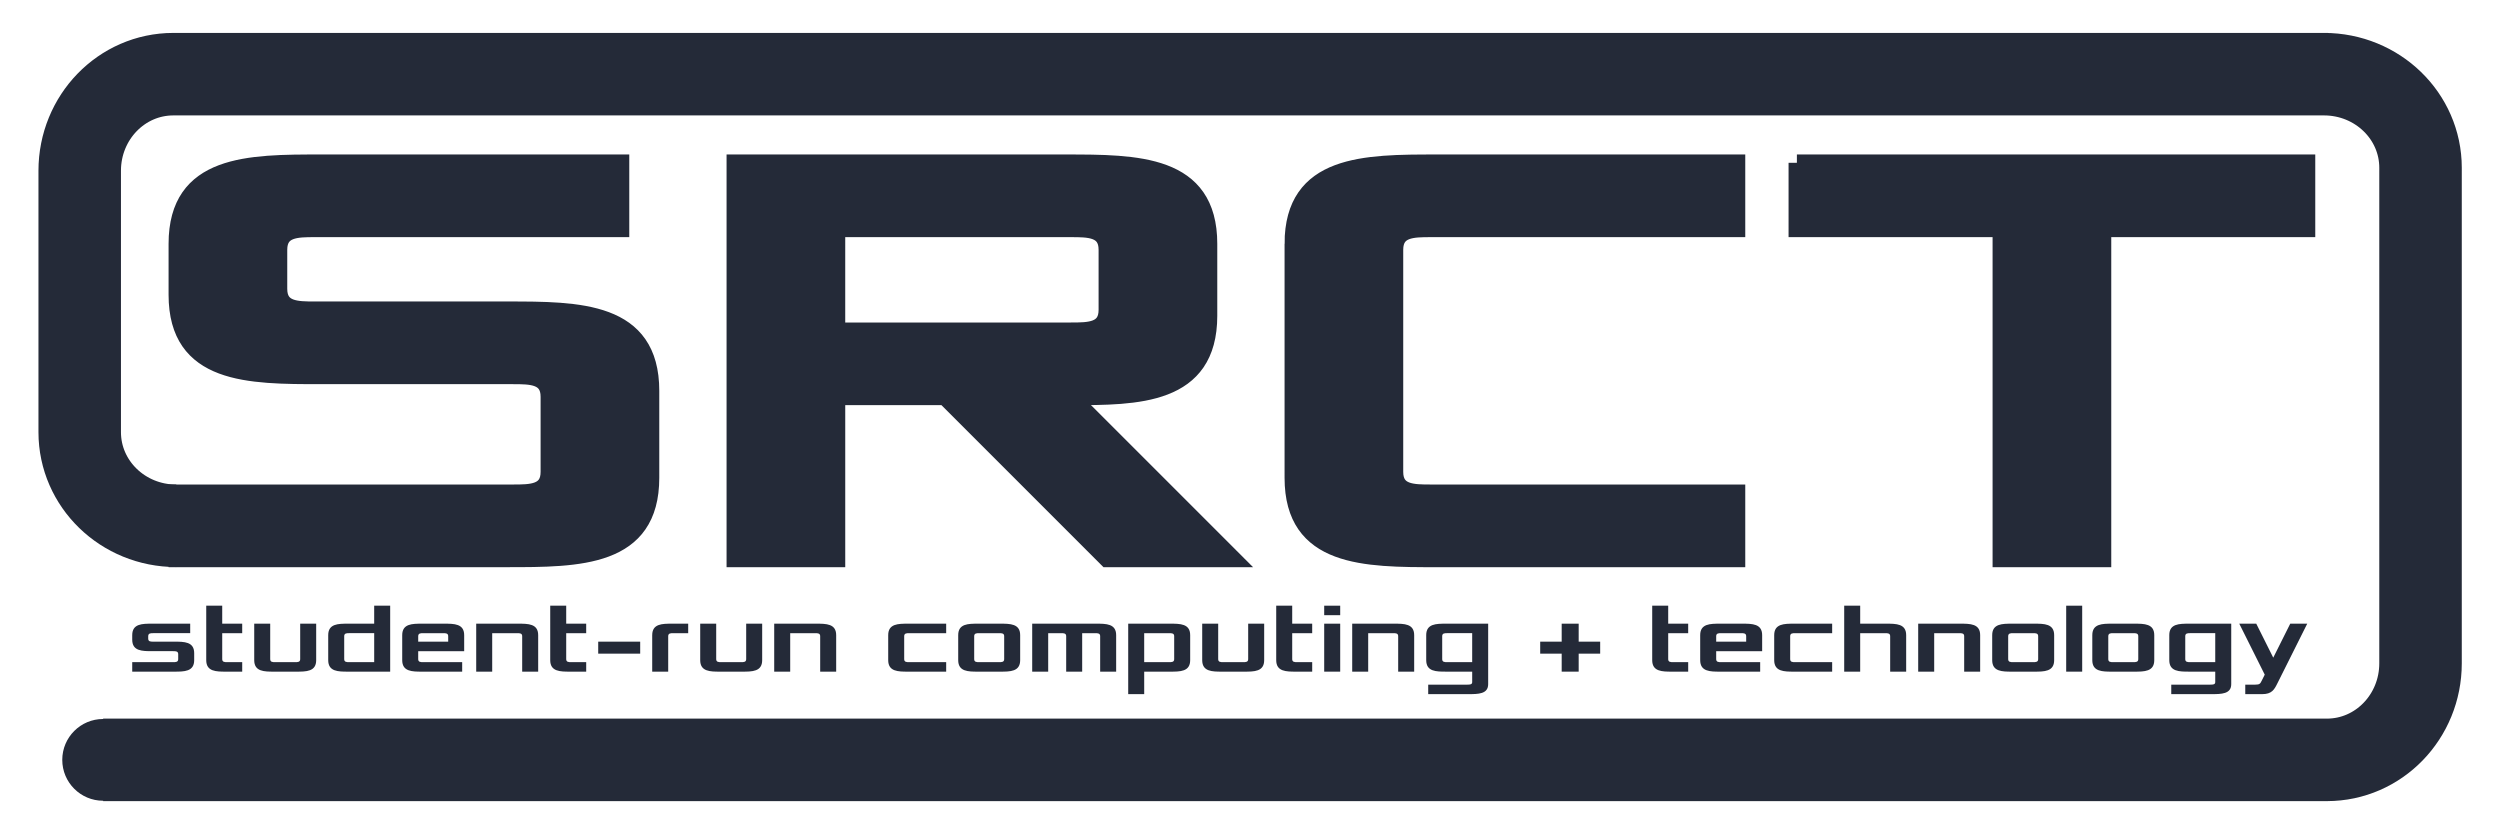 <?xml version="1.0" encoding="utf-8"?>
<!-- Generator: Adobe Illustrator 16.0.0, SVG Export Plug-In . SVG Version: 6.00 Build 0)  -->
<!DOCTYPE svg PUBLIC "-//W3C//DTD SVG 1.1//EN" "http://www.w3.org/Graphics/SVG/1.1/DTD/svg11.dtd">
<svg version="1.1" id="Layer_1" xmlns="http://www.w3.org/2000/svg" xmlns:xlink="http://www.w3.org/1999/xlink" x="0px" y="0px"
	 width="300px" height="100px" viewBox="0 0 300 100" enable-background="new 0 0 300 100" xml:space="preserve">
<path fill="#242A38" stroke="#242A38" stroke-width="2" stroke-miterlimit="10" d="M21.229,59.141h40.323c2.16,0,4.32,0,4.32-2.52
	V47.62c0-2.52-2.16-2.52-4.32-2.52H38.51c-8.641,0-17.281,0-17.281-9.721v-6.121c0-9.721,8.641-9.721,17.281-9.721h36.003v7.92
	H37.79c-2.16,0-4.32,0-4.32,2.521v4.68c0,2.52,2.16,2.52,4.32,2.52h23.042c8.641,0,17.281,0,17.281,9.721v10.441
	c0,9.721-8.641,9.721-17.281,9.721H21.229V59.141z"/>
<path fill="#242A38" stroke="#242A38" stroke-width="2" stroke-miterlimit="10" d="M132.832,67.063L113.39,47.62h-12.961v19.442
	H88.188V19.538h39.604c8.641,0,17.281,0,17.281,9.721v8.641c0,9.721-8.641,9.721-16.562,9.721l19.442,19.442H132.832z M128.511,39.7
	c2.16,0,4.32,0,4.32-2.521v-7.2c0-2.521-2.16-2.521-4.32-2.521h-28.083V39.7H128.511z"/>
<path fill="#242A38" stroke="#242A38" stroke-width="2" stroke-miterlimit="10" d="M155.147,29.259
	c0-9.721,8.642-9.721,17.282-9.721h36.003v7.92h-36.724c-2.16,0-4.32,0-4.32,2.521v26.642c0,2.52,2.16,2.52,4.32,2.52h36.724v7.922
	H172.43c-8.641,0-17.282,0-17.282-9.721V29.259z"/>
<path fill="#242A38" stroke="#242A38" stroke-width="2" stroke-miterlimit="10" d="M215.627,19.538h61.205v7.92h-24.481v39.604
	h-12.241V27.458h-24.482V19.538z"/>
<path fill="#242A38" d="M15.867,79.458h4.917c0.3,0,0.6,0,0.6-0.359v-0.6c0-0.359-0.3-0.359-0.6-0.359h-2.519
	c-1.199,0-2.398,0-2.398-1.38v-0.54c0-1.379,1.199-1.379,2.398-1.379h4.558v1.139h-4.438c-0.3,0-0.6,0-0.6,0.36v0.3
	c0,0.359,0.3,0.359,0.6,0.359h2.519c1.199,0,2.398,0,2.398,1.38v0.839c0,1.38-1.199,1.38-2.398,1.38h-5.037V79.458z"/>
<path fill="#242A38" d="M24.747,72.683h1.919v2.158h2.398v1.139h-2.398v3.119c0,0.359,0.3,0.359,0.6,0.359h1.799v1.14h-1.919
	c-1.199,0-2.398,0-2.398-1.38V72.683z"/>
<path fill="#242A38" d="M30.506,74.841h1.919v4.258c0,0.359,0.3,0.359,0.6,0.359h2.398c0.3,0,0.6,0,0.6-0.359v-4.258h1.919v4.377
	c0,1.38-1.199,1.38-2.398,1.38h-2.639c-1.199,0-2.398,0-2.398-1.38V74.841z"/>
<path fill="#242A38" d="M39.386,76.22c0-1.379,1.199-1.379,2.398-1.379h3.118v-2.158h1.919v7.915h-5.037
	c-1.199,0-2.398,0-2.398-1.38V76.22z M41.905,79.458h2.998v-3.479h-2.998c-0.3,0-0.6,0-0.6,0.36v2.759
	C41.305,79.458,41.605,79.458,41.905,79.458z"/>
<path fill="#242A38" d="M48.266,76.22c0-1.379,1.199-1.379,2.398-1.379h2.639c1.199,0,2.398,0,2.398,1.379v1.92h-5.517v0.959
	c0,0.359,0.3,0.359,0.6,0.359h4.677v1.14h-4.797c-1.199,0-2.398,0-2.398-1.38V76.22z M53.783,76.999V76.34c0-0.36-0.3-0.36-0.6-0.36
	h-2.398c-0.3,0-0.6,0-0.6,0.36v0.659H53.783z"/>
<path fill="#242A38" d="M57.146,74.841h5.037c1.199,0,2.398,0,2.398,1.379v4.378h-1.919V76.34c0-0.36-0.3-0.36-0.6-0.36h-2.998
	v4.618h-1.919V74.841z"/>
<path fill="#242A38" d="M66.026,72.683h1.919v2.158h2.398v1.139h-2.398v3.119c0,0.359,0.3,0.359,0.6,0.359h1.799v1.14h-1.919
	c-1.199,0-2.398,0-2.398-1.38V72.683z"/>
<path fill="#242A38" d="M71.786,76.999h5.037v1.439h-5.037V76.999z"/>
<path fill="#242A38" d="M78.266,76.22c0-1.379,1.199-1.379,2.398-1.379h1.919v1.139h-1.799c-0.3,0-0.6,0-0.6,0.36v4.258h-1.919
	V76.22z"/>
<path fill="#242A38" d="M84.025,74.841h1.919v4.258c0,0.359,0.3,0.359,0.6,0.359h2.398c0.3,0,0.6,0,0.6-0.359v-4.258h1.919v4.377
	c0,1.38-1.2,1.38-2.399,1.38h-2.639c-1.199,0-2.398,0-2.398-1.38V74.841z"/>
<path fill="#242A38" d="M92.905,74.841h5.037c1.199,0,2.399,0,2.399,1.379v4.378h-1.919V76.34c0-0.36-0.3-0.36-0.6-0.36h-2.998
	v4.618h-1.919V74.841z"/>
<path fill="#242A38" d="M106.585,76.22c0-1.379,1.199-1.379,2.398-1.379h4.558v1.139h-4.438c-0.3,0-0.6,0-0.6,0.36v2.759
	c0,0.359,0.3,0.359,0.6,0.359h4.438v1.14h-4.558c-1.199,0-2.398,0-2.398-1.38V76.22z"/>
<path fill="#242A38" d="M114.985,76.22c0-1.379,1.199-1.379,2.398-1.379h2.639c1.199,0,2.398,0,2.398,1.379v2.998
	c0,1.38-1.199,1.38-2.398,1.38h-2.639c-1.199,0-2.398,0-2.398-1.38V76.22z M117.503,79.458h2.398c0.3,0,0.6,0,0.6-0.359V76.34
	c0-0.36-0.3-0.36-0.6-0.36h-2.398c-0.3,0-0.6,0-0.6,0.36v2.759C116.904,79.458,117.204,79.458,117.503,79.458z"/>
<path fill="#242A38" d="M123.865,74.841h7.676c1.199,0,2.398,0,2.398,1.379v4.378h-1.919V76.34c0-0.36-0.3-0.36-0.6-0.36h-1.559
	v4.618h-1.919V76.34c0-0.36-0.3-0.36-0.6-0.36h-1.559v4.618h-1.919V74.841z"/>
<path fill="#242A38" d="M135.385,74.841h5.038c1.199,0,2.398,0,2.398,1.379v2.998c0,1.38-1.199,1.38-2.398,1.38h-3.119v2.698h-1.919
	V74.841z M140.302,79.458c0.3,0,0.6,0,0.6-0.359V76.34c0-0.36-0.3-0.36-0.6-0.36h-2.999v3.479H140.302z"/>
<path fill="#242A38" d="M144.265,74.841h1.918v4.258c0,0.359,0.301,0.359,0.6,0.359h2.398c0.301,0,0.6,0,0.6-0.359v-4.258h1.92
	v4.377c0,1.38-1.199,1.38-2.398,1.38h-2.639c-1.199,0-2.399,0-2.399-1.38V74.841z"/>
<path fill="#242A38" d="M153.145,72.683h1.92v2.158h2.398v1.139h-2.398v3.119c0,0.359,0.299,0.359,0.6,0.359h1.799v1.14h-1.92
	c-1.199,0-2.398,0-2.398-1.38V72.683z"/>
<path fill="#242A38" d="M158.904,72.683h1.92v1.139h-1.92V72.683z M158.904,74.841h1.92v5.757h-1.92V74.841z"/>
<path fill="#242A38" d="M162.266,74.841h5.037c1.199,0,2.398,0,2.398,1.379v4.378h-1.92V76.34c0-0.36-0.299-0.36-0.6-0.36h-2.998
	v4.618h-1.918V74.841z"/>
<path fill="#242A38" d="M171.145,76.22c0-1.379,1.199-1.379,2.398-1.379h5.037v7.256c0,1.199-1.199,1.199-2.398,1.199h-4.797v-1.139
	h4.678c0.299,0,0.6,0,0.6-0.301v-1.259h-3.119c-1.199,0-2.398,0-2.398-1.38V76.22z M173.664,79.458h2.998v-3.479h-2.998
	c-0.301,0-0.6,0-0.6,0.36v2.759C173.064,79.458,173.363,79.458,173.664,79.458z"/>
<path fill="#242A38" d="M184.824,76.999h2.578v-2.158h2.039v2.158h2.58v1.439h-2.58v2.159h-2.039v-2.159h-2.578V76.999z"/>
<path fill="#242A38" d="M198.264,72.683h1.92v2.158h2.398v1.139h-2.398v3.119c0,0.359,0.299,0.359,0.6,0.359h1.799v1.14h-1.92
	c-1.199,0-2.398,0-2.398-1.38V72.683z"/>
<path fill="#242A38" d="M204.023,76.22c0-1.379,1.199-1.379,2.398-1.379h2.639c1.199,0,2.398,0,2.398,1.379v1.92h-5.516v0.959
	c0,0.359,0.299,0.359,0.6,0.359h4.678v1.14h-4.799c-1.199,0-2.398,0-2.398-1.38V76.22z M209.541,76.999V76.34
	c0-0.36-0.301-0.36-0.6-0.36h-2.398c-0.301,0-0.6,0-0.6,0.36v0.659H209.541z"/>
<path fill="#242A38" d="M212.904,76.22c0-1.379,1.199-1.379,2.398-1.379h4.557v1.139h-4.438c-0.299,0-0.6,0-0.6,0.36v2.759
	c0,0.359,0.301,0.359,0.6,0.359h4.438v1.14h-4.557c-1.199,0-2.398,0-2.398-1.38V76.22z"/>
<path fill="#242A38" d="M221.305,72.683h1.918v2.158h3.119c1.199,0,2.398,0,2.398,1.379v4.378h-1.92V76.34
	c0-0.36-0.299-0.36-0.6-0.36h-2.998v4.618h-1.918V72.683z"/>
<path fill="#242A38" d="M230.184,74.841h5.037c1.199,0,2.398,0,2.398,1.379v4.378h-1.918V76.34c0-0.36-0.301-0.36-0.6-0.36h-2.998
	v4.618h-1.92V74.841z"/>
<path fill="#242A38" d="M239.064,76.22c0-1.379,1.199-1.379,2.398-1.379h2.639c1.199,0,2.398,0,2.398,1.379v2.998
	c0,1.38-1.199,1.38-2.398,1.38h-2.639c-1.199,0-2.398,0-2.398-1.38V76.22z M241.582,79.458h2.398c0.301,0,0.6,0,0.6-0.359V76.34
	c0-0.36-0.299-0.36-0.6-0.36h-2.398c-0.299,0-0.6,0-0.6,0.36v2.759C240.982,79.458,241.283,79.458,241.582,79.458z"/>
<path fill="#242A38" d="M247.943,72.683h1.92v7.915h-1.92V72.683z"/>
<path fill="#242A38" d="M260.313,76.22c0-1.379,1.199-1.379,2.398-1.379h5.037v7.256c0,1.199-1.199,1.199-2.398,1.199h-4.799v-1.139
	h4.678c0.301,0,0.6,0,0.6-0.301v-1.259h-3.117c-1.199,0-2.398,0-2.398-1.38V76.22z M262.831,79.458h2.998v-3.479h-2.998
	c-0.299,0-0.6,0-0.6,0.36v2.759C262.231,79.458,262.532,79.458,262.831,79.458z"/>
<path fill="#242A38" d="M270.751,74.841l2.039,4.078l2.039-4.078h2.039l-3.598,7.195c-0.359,0.721-0.66,1.26-1.799,1.26h-2.039
	v-1.139h1.199c0.539,0,0.6-0.121,0.779-0.48l0.359-0.719l-3.057-6.117H270.751z"/>
<path fill="none" stroke="#242A38" stroke-width="9.9" stroke-miterlimit="10" d="M12.378,91.184h266.991h-0.143
	c6.213,0,11.238-5.182,11.238-11.588V20.138c0-6.213-5.182-11.238-11.588-11.238h0.492H20.803c-6.212,0-11.238,5.182-11.238,11.588
	v31.37c0,6.213,5.183,11.238,11.588,11.238"/>
<circle fill="#242A38" cx="12.378" cy="91.184" r="4.906"/>
<path fill="#242A38" d="M251.076,76.22c0-1.379,1.199-1.379,2.398-1.379h2.639c1.199,0,2.398,0,2.398,1.379v2.998
	c0,1.38-1.199,1.38-2.398,1.38h-2.639c-1.199,0-2.398,0-2.398-1.38V76.22z M253.594,79.458h2.398c0.301,0,0.6,0,0.6-0.359V76.34
	c0-0.36-0.299-0.36-0.6-0.36h-2.398c-0.299,0-0.6,0-0.6,0.36v2.759C252.994,79.458,253.295,79.458,253.594,79.458z"/>
</svg>
